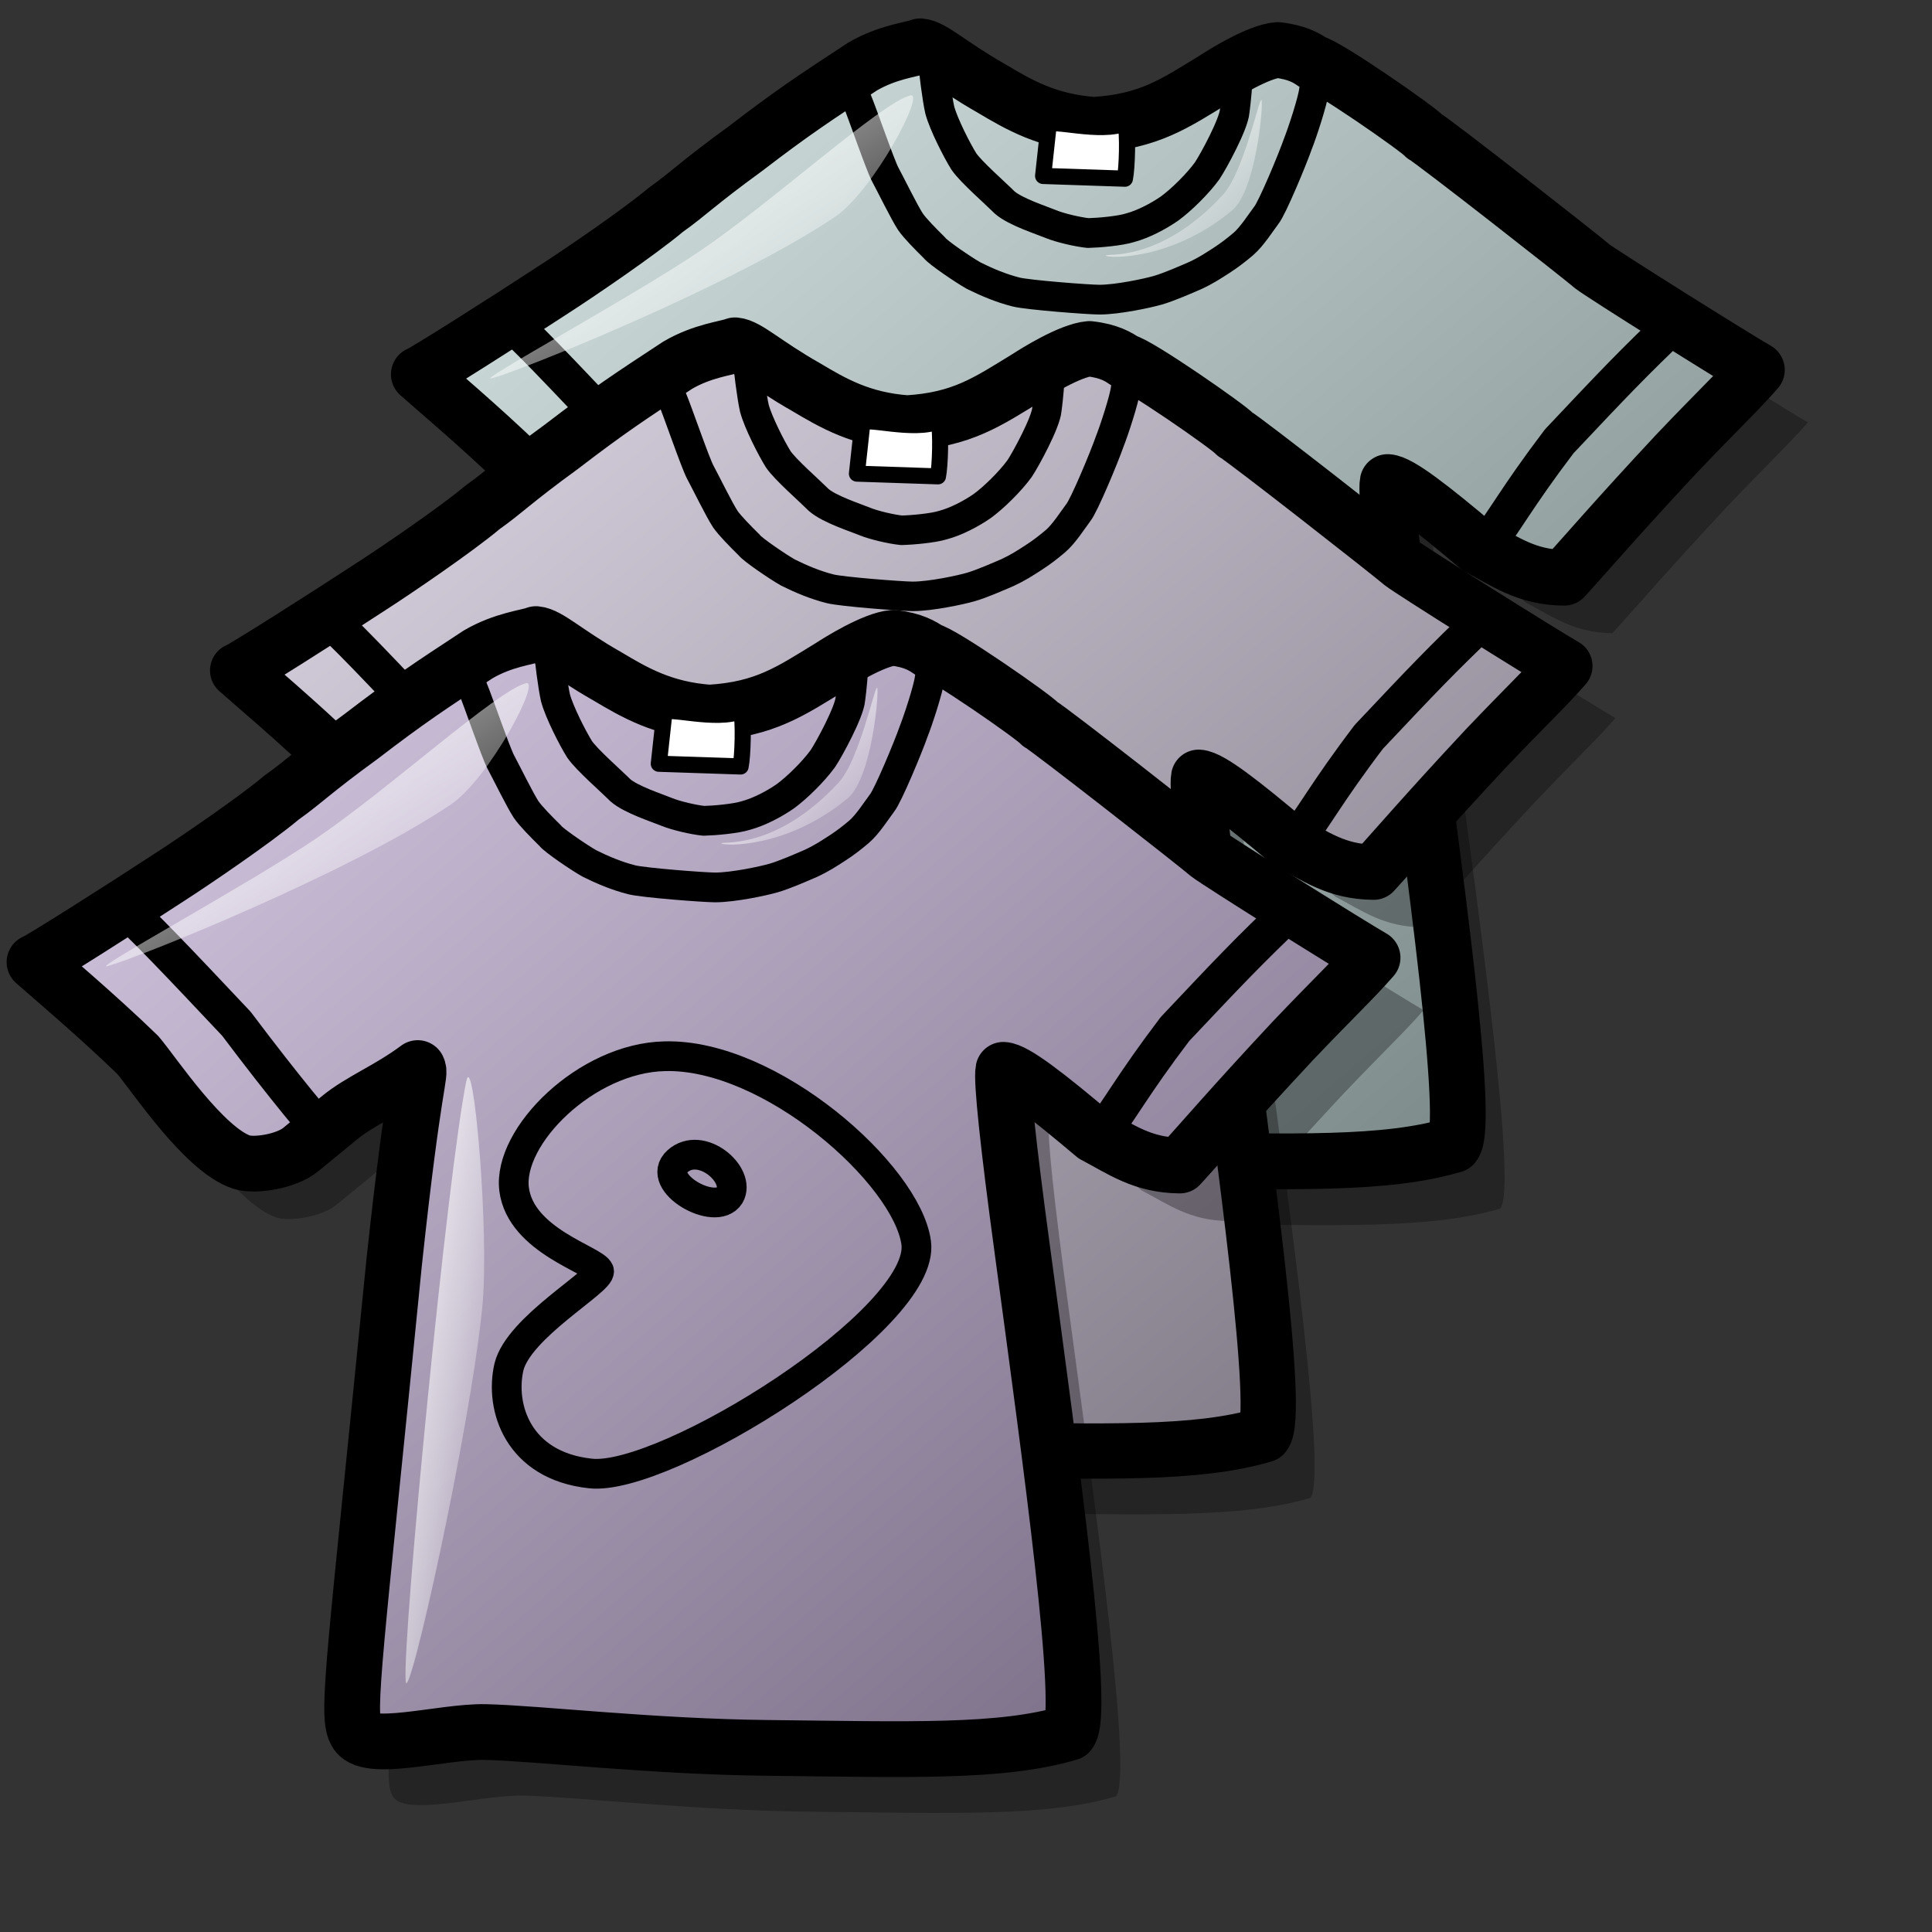 <?xml version="1.0" encoding="UTF-8" standalone="no"?>
<!DOCTYPE svg PUBLIC "-//W3C//DTD SVG 20010904//EN"
"http://www.w3.org/TR/2001/REC-SVG-20010904/DTD/svg10.dtd">
<!-- Created with Inkscape (http://www.inkscape.org/) -->
<svg
   id="svg634"
   sodipodi:version="0.32"
   width="48pt"
   height="48pt"
   xml:space="preserve"
   sodipodi:docbase="/home/dan"
   sodipodi:docname="gnome-settings-theme-mod.svg"
   xmlns="http://www.w3.org/2000/svg"
   xmlns:sodipodi="http://sodipodi.sourceforge.net/DTD/sodipodi-0.dtd"
   xmlns:xml="http://www.w3.org/XML/1998/namespace"
   xmlns:xlink="http://www.w3.org/1999/xlink"
   xmlns:inkscape="http://www.inkscape.org/namespaces/inkscape"
   inkscape:version="0.37">
  <rect width="100%" height="100%" fill="#333333" stroke="none"/>
  <defs
     id="defs636">
    <linearGradient
       id="linearGradient670">
      <stop
         offset="0"
         style="stop-color:#ffffff;stop-opacity:1;"
         id="stop671" />
      <stop
         offset="1"
         style="stop-color:#ffffff;stop-opacity:0;"
         id="stop672" />
    </linearGradient>
    <linearGradient
       id="linearGradient725">
      <stop
         offset="0"
         style="stop-color:#d9cce6;stop-opacity:1;"
         id="stop726" />
      <stop
         offset="1"
         style="stop-color:#73667f;stop-opacity:1;"
         id="stop727" />
    </linearGradient>
    <linearGradient
       id="linearGradient796">
      <stop
         offset="0"
         style="stop-color:#dfd8e6;stop-opacity:1;"
         id="stop797" />
      <stop
         offset="1"
         style="stop-color:#79727f;stop-opacity:1;"
         id="stop798" />
    </linearGradient>
    <linearGradient
       id="linearGradient799">
      <stop
         offset="0"
         style="stop-color:#d8e6e6;stop-opacity:1;"
         id="stop800" />
      <stop
         offset="1"
         style="stop-color:#727F7f;stop-opacity:1;"
         id="stop801" />
    </linearGradient>
    <linearGradient
       xlink:href="#linearGradient725"
       id="linearGradient686"
       x1="-0"
       y1="0"
       x2="1"
       y2="0.981" />
    <linearGradient
       xlink:href="#linearGradient796"
       id="linearGradient795"
       x1="-1.71303893e-9"
       y1="4.26109592e-9"
       x2="1"
       y2="4.26109592e-9" />
    <linearGradient
       xlink:href="#linearGradient799"
       id="linearGradient812"
       x1="-1.71303893e-9"
       y1="4.26109592e-9"
       x2="1"
       y2="4.26109592e-9" />
    <linearGradient
       xlink:href="#linearGradient670"
       id="linearGradient669"
       x1="0"
       y1="0"
       x2="0.992"
       y2="0.987" />
    <linearGradient
       xlink:href="#linearGradient670"
       id="linearGradient674"
       x1="-0"
       y1="0"
       x2="0.952"
       y2="0.987" />
    <linearGradient
       xlink:href="#linearGradient670"
       id="linearGradient676"
       x1="0"
       y1="-0"
       x2="1.006"
       y2="1.019" />
    <linearGradient
       xlink:href="#linearGradient796"
       id="linearGradient743"
       x1="-0"
       y1="0"
       x2="1"
       y2="0.981" />
    <linearGradient
       xlink:href="#linearGradient799"
       id="linearGradient767"
       x1="-0"
       y1="0"
       x2="1"
       y2="0.981" />
  </defs>
  <sodipodi:namedview
     id="base"
     inkscape:zoom="11.6509521"
     inkscape:cx="24.4525882"
     inkscape:cy="23.5014763"
     inkscape:window-width="761"
     inkscape:window-height="785"
     inkscape:window-x="25"
     inkscape:window-y="55" />
  <g
     id="g768">
    <path
       style="font-size:12;opacity:0.296;fill-rule:evenodd;stroke-width:1.875;stroke-linejoin:round;"
       d="M 2.216 33.191 C 2.397 33.134 5.196 31.359 6.816 30.298 C 7.644 29.765 9.725 28.351 10.643 27.578 C 11.412 27.034 11.715 26.686 13.329 25.512 C 15.017 24.222 15.709 23.77 17.345 22.697 C 18.206 22.191 19.037 22.114 19.321 22.001 C 19.749 22.038 20.36 22.651 21.752 23.44 C 22.683 23.995 23.662 24.567 25.241 24.68 C 27.126 24.567 28.005 23.95 29.36 23.12 C 29.643 22.937 30.837 22.184 31.507 22.128 C 32.192 22.203 32.52 22.413 32.733 22.56 C 33.151 22.626 36.35 24.849 36.515 25.067 C 36.808 25.216 41.932 29.23 42.241 29.505 C 42.585 29.774 47.096 32.604 47.859 33.04 C 47.183 33.812 46.546 34.397 45.122 35.895 C 43.035 38.132 42.005 39.345 41.285 40.129 C 40.008 40.121 39.272 39.57 38.368 39.096 C 36.733 37.716 35.661 36.886 35.266 36.865 C 35.192 37.213 35.424 39.414 35.914 43.019 C 36.886 50.239 38.079 58.796 37.512 59.48 C 35.192 60.17 32.075 60.046 27.207 59.995 C 23.263 59.953 19.379 59.495 17.593 59.454 C 16.116 59.423 13.492 60.207 13.167 59.43 C 12.845 58.819 13.166 56.741 14.484 43.433 C 15.159 37.152 15.407 37.047 15.289 36.805 C 14.283 37.553 13.348 37.904 12.619 38.501 L 11.297 39.585 C 10.794 39.997 9.713 40.157 9.279 40.013 C 7.986 39.584 6.276 36.988 5.74 36.36 C 4.329 34.989 2.493 33.443 2.216 33.191 z "
       id="path691"
       sodipodi:nodetypes="ccccccccccccccccccscsssscssscc"
       transform="matrix(0.985,0,0,0.985,12.748,-18.552)" />
    <path
       style="font-size:12;fill:url(#linearGradient767);fill-rule:evenodd;stroke:#000000;stroke-width:1.875;stroke-linejoin:round;"
       d="M 1.143 31.424 C 1.321 31.368 4.081 29.618 5.678 28.571 C 6.494 28.046 8.546 26.652 9.451 25.89 C 10.209 25.354 10.509 25.011 12.1 23.854 C 13.763 22.581 14.446 22.136 16.059 21.077 C 16.907 20.579 17.727 20.503 18.007 20.392 C 18.429 20.428 19.031 21.032 20.404 21.81 C 21.321 22.357 22.286 22.922 23.844 23.033 C 25.702 22.922 26.569 22.313 27.905 21.495 C 28.183 21.315 29.361 20.573 30.022 20.517 C 30.697 20.591 31.02 20.798 31.23 20.943 C 31.642 21.008 34.796 23.2 34.959 23.414 C 35.248 23.562 40.299 27.519 40.604 27.79 C 40.943 28.055 45.39 30.845 46.143 31.275 C 45.476 32.036 44.848 32.613 43.444 34.09 C 41.386 36.295 40.371 37.491 39.661 38.264 C 38.402 38.256 37.677 37.713 36.785 37.245 C 35.173 35.885 34.117 35.067 33.727 35.046 C 33.655 35.389 33.883 37.559 34.366 41.113 C 35.324 48.232 36.5 56.668 35.941 57.342 C 33.655 58.022 30.581 57.9 25.782 57.85 C 21.893 57.808 18.064 57.357 16.303 57.317 C 14.847 57.286 12.261 58.059 11.94 57.293 C 11.622 56.691 11.938 54.642 13.238 41.521 C 13.903 35.329 14.148 35.226 14.031 34.987 C 13.04 35.724 12.118 36.07 11.399 36.659 L 10.096 37.728 C 9.601 38.134 8.534 38.292 8.106 38.15 C 6.832 37.727 5.146 35.167 4.617 34.548 C 3.226 33.197 1.416 31.673 1.143 31.424 z "
       id="path692"
       sodipodi:nodetypes="ccccccccccccccccccscsssscssscc"
       transform="matrix(0.985,0,0,0.985,12.748,-18.552)" />
    <path
       style="font-size:12;fill:none;fill-rule:evenodd;stroke:#000000;stroke-width:1.25;stroke-linecap:round;stroke-linejoin:round;"
       d="M 3.896 29.384 C 4.629 29.989 6.091 31.543 7.932 33.496 C 9.562 35.664 10.817 37.163 10.919 37.199 "
       id="path693"
       sodipodi:nodetypes="ccc"
       transform="matrix(0.985,0,0,0.985,12.748,-18.552)" />
    <path
       style="font-size:12;fill:none;fill-rule:evenodd;stroke:#000000;stroke-width:1.25;stroke-linecap:round;stroke-linejoin:round;"
       d="M 36.881 37.383 C 37.688 36.337 38.031 35.608 39.496 33.676 C 41.377 31.681 41.943 31.084 43.456 29.64 "
       id="path694"
       sodipodi:nodetypes="ccc"
       transform="matrix(0.985,0,0,0.985,12.748,-18.552)" />
    <path
       style="font-size:12;fill:none;fill-rule:evenodd;stroke:#000000;stroke-linecap:round;stroke-linejoin:round;"
       d="M 15.879 22.208 C 16.053 22.62 16.657 24.381 16.826 24.697 C 17.017 25.051 17.472 25.981 17.677 26.292 C 17.825 26.508 18.178 26.867 18.489 27.174 C 18.597 27.325 19.481 27.925 19.804 28.105 C 20.237 28.32 20.716 28.526 21.234 28.656 C 21.624 28.754 23.648 28.911 24.032 28.912 C 24.64 28.912 25.656 28.695 25.996 28.596 C 26.369 28.489 26.931 28.241 27.247 28.105 C 27.615 27.934 27.839 27.784 28.136 27.593 C 28.403 27.42 28.62 27.254 28.871 27.041 C 29.157 26.797 29.45 26.334 29.644 26.076 C 29.842 25.836 30.529 24.184 30.707 23.672 C 30.853 23.308 31.213 22.213 31.248 21.873 "
       id="path695"
       sodipodi:nodetypes="csssssssssssss"
       transform="matrix(0.985,0,0,0.985,12.748,-18.552)" />
    <path
       style="font-size:12;fill:none;fill-rule:evenodd;stroke:#000000;stroke-linecap:round;stroke-linejoin:round;"
       d="M 18.451 20.998 C 18.451 21.168 18.577 22.158 18.663 22.535 C 18.794 23.022 19.248 23.907 19.475 24.268 C 19.715 24.618 20.51 25.31 20.848 25.647 C 21.213 25.961 22.07 26.235 22.414 26.376 C 22.709 26.497 23.305 26.637 23.651 26.672 C 24.025 26.663 24.726 26.6 25.062 26.494 C 25.503 26.376 26.016 26.109 26.396 25.844 C 26.784 25.56 27.335 25.02 27.653 24.583 C 27.873 24.255 28.547 23.009 28.581 22.574 C 28.629 22.183 28.701 21.633 28.658 21.156 "
       id="path696"
       sodipodi:nodetypes="cssssssssss"
       transform="matrix(0.985,0,0,0.985,12.748,-18.552)" />
    <path
       style="font-size:12;fill:#ffffff;fill-rule:evenodd;stroke:#000000;stroke-width:0.543;stroke-linecap:round;stroke-linejoin:round;"
       d="M 24.908 22.971 C 24.087 23.346 22.352 22.802 22.325 23.043 L 22.139 24.752 L 24.889 24.844 C 24.962 24.496 24.998 23.345 24.908 22.971 z "
       id="path697"
       sodipodi:nodetypes="csccc"
       transform="matrix(0.985,0,0,0.985,12.748,-18.552)" />
    <path
       d="M 20.129 41.813 C 20 41.441 17.492 40.804 17.272 39.06 C 17.051 37.281 19.701 34.64 22.342 34.589 C 25.885 34.493 30.475 38.556 30.794 40.858 C 31.152 43.418 22.324 48.921 19.828 48.62 C 17.402 48.354 16.788 46.398 17.097 45.045 C 17.416 43.707 20.191 42.157 20.129 41.813 z M 22.766 38.122 C 23.565 37.406 24.919 38.588 24.52 39.27 C 24.053 40.016 21.98 38.827 22.766 38.122 z "
       style="font-size:12;fill:none;fill-rule:evenodd;stroke:#000000;stroke-linejoin:round;"
       id="path698"
       transform="matrix(0.985,0,0,0.985,12.748,-18.552)" />
    <path
       style="font-size:12;fill:url(#linearGradient669);fill-rule:evenodd;stroke-width:1pt;"
       d="M 3.592 31.559 C 2.998 31.71 8.322 28.814 10.583 27.287 C 13.015 25.643 16.685 22.296 17.67 22.044 C 18.206 21.907 16.427 25.256 15.146 26.122 C 11.734 28.427 4.519 31.322 3.592 31.559 z "
       id="path699"
       sodipodi:nodetypes="cssss"
       transform="matrix(0.985,0,0,0.985,12.748,-18.552)" />
    <path
       style="font-size:12;fill:url(#linearGradient674);fill-rule:evenodd;stroke-width:1pt;"
       d="M 13.625 55.601 C 13.516 54.045 15.04 38.471 15.664 35.431 C 15.899 34.286 16.454 40.538 16.2 43.049 C 15.775 47.261 13.695 56.585 13.625 55.601 z "
       id="path700"
       sodipodi:nodetypes="csss"
       transform="matrix(0.985,0,0,0.985,12.748,-18.552)" />
    <path
       style="font-size:12;fill:url(#linearGradient676);fill-rule:evenodd;stroke-width:1pt;"
       d="M 24.245 27.431 C 24.171 27.344 26.042 27.711 28.19 25.382 C 28.88 24.631 29.408 22.113 29.48 22.196 C 29.56 22.29 29.307 25.233 28.493 25.913 C 26.451 27.609 24.323 27.521 24.245 27.431 z "
       id="path701"
       sodipodi:nodetypes="cssss"
       transform="matrix(0.985,0,0,0.985,12.748,-18.552)" />
  </g>
  <g
     id="g744">
    <path
       style="font-size:12;opacity:0.296;fill-rule:evenodd;stroke-width:1.875;stroke-linejoin:round;"
       d="M 2.216 33.191 C 2.397 33.134 5.196 31.359 6.816 30.298 C 7.644 29.765 9.725 28.351 10.643 27.578 C 11.412 27.034 11.715 26.686 13.329 25.512 C 15.017 24.222 15.709 23.77 17.345 22.697 C 18.206 22.191 19.037 22.114 19.321 22.001 C 19.749 22.038 20.36 22.651 21.752 23.44 C 22.683 23.995 23.662 24.567 25.241 24.68 C 27.126 24.567 28.005 23.95 29.36 23.12 C 29.643 22.937 30.837 22.184 31.507 22.128 C 32.192 22.203 32.52 22.413 32.733 22.56 C 33.151 22.626 36.35 24.849 36.515 25.067 C 36.808 25.216 41.932 29.23 42.241 29.505 C 42.585 29.774 47.096 32.604 47.859 33.04 C 47.183 33.812 46.546 34.397 45.122 35.895 C 43.035 38.132 42.005 39.345 41.285 40.129 C 40.008 40.121 39.272 39.57 38.368 39.096 C 36.733 37.716 35.661 36.886 35.266 36.865 C 35.192 37.213 35.424 39.414 35.914 43.019 C 36.886 50.239 38.079 58.796 37.512 59.48 C 35.192 60.17 32.075 60.046 27.207 59.995 C 23.263 59.953 19.379 59.495 17.593 59.454 C 16.116 59.423 13.492 60.207 13.167 59.43 C 12.845 58.819 13.166 56.741 14.484 43.433 C 15.159 37.152 15.407 37.047 15.289 36.805 C 14.283 37.553 13.348 37.904 12.619 38.501 L 11.297 39.585 C 10.794 39.997 9.713 40.157 9.279 40.013 C 7.986 39.584 6.276 36.988 5.74 36.36 C 4.329 34.989 2.493 33.443 2.216 33.191 z "
       id="path703"
       sodipodi:nodetypes="ccccccccccccccccccscsssscssscc"
       transform="matrix(0.977,0,0,0.977,6.756,-8.492)" />
    <path
       style="font-size:12;fill:url(#linearGradient743);fill-rule:evenodd;stroke:#000000;stroke-width:1.875;stroke-linejoin:round;"
       d="M 1.143 31.424 C 1.321 31.368 4.081 29.618 5.678 28.571 C 6.494 28.046 8.546 26.652 9.451 25.89 C 10.209 25.354 10.509 25.011 12.1 23.854 C 13.763 22.581 14.446 22.136 16.059 21.077 C 16.907 20.579 17.727 20.503 18.007 20.392 C 18.429 20.428 19.031 21.032 20.404 21.81 C 21.321 22.357 22.286 22.922 23.844 23.033 C 25.702 22.922 26.569 22.313 27.905 21.495 C 28.183 21.315 29.361 20.573 30.022 20.517 C 30.697 20.591 31.02 20.798 31.23 20.943 C 31.642 21.008 34.796 23.2 34.959 23.414 C 35.248 23.562 40.299 27.519 40.604 27.79 C 40.943 28.055 45.39 30.845 46.143 31.275 C 45.476 32.036 44.848 32.613 43.444 34.09 C 41.386 36.295 40.371 37.491 39.661 38.264 C 38.402 38.256 37.677 37.713 36.785 37.245 C 35.173 35.885 34.117 35.067 33.727 35.046 C 33.655 35.389 33.883 37.559 34.366 41.113 C 35.324 48.232 36.5 56.668 35.941 57.342 C 33.655 58.022 30.581 57.9 25.782 57.85 C 21.893 57.808 18.064 57.357 16.303 57.317 C 14.847 57.286 12.261 58.059 11.94 57.293 C 11.622 56.691 11.938 54.642 13.238 41.521 C 13.903 35.329 14.148 35.226 14.031 34.987 C 13.04 35.724 12.118 36.07 11.399 36.659 L 10.096 37.728 C 9.601 38.134 8.534 38.292 8.106 38.15 C 6.832 37.727 5.146 35.167 4.617 34.548 C 3.226 33.197 1.416 31.673 1.143 31.424 z "
       id="path704"
       sodipodi:nodetypes="ccccccccccccccccccscsssscssscc"
       transform="matrix(0.977,0,0,0.977,6.756,-8.492)" />
    <path
       style="font-size:12;fill:none;fill-rule:evenodd;stroke:#000000;stroke-width:1.25;stroke-linecap:round;stroke-linejoin:round;"
       d="M 3.896 29.384 C 4.629 29.989 6.091 31.543 7.932 33.496 C 9.562 35.664 10.817 37.163 10.919 37.199 "
       id="path705"
       sodipodi:nodetypes="ccc"
       transform="matrix(0.977,0,0,0.977,6.756,-8.492)" />
    <path
       style="font-size:12;fill:none;fill-rule:evenodd;stroke:#000000;stroke-width:1.25;stroke-linecap:round;stroke-linejoin:round;"
       d="M 36.881 37.383 C 37.688 36.337 38.031 35.608 39.496 33.676 C 41.377 31.681 41.943 31.084 43.456 29.64 "
       id="path706"
       sodipodi:nodetypes="ccc"
       transform="matrix(0.977,0,0,0.977,6.756,-8.492)" />
    <path
       style="font-size:12;fill:none;fill-rule:evenodd;stroke:#000000;stroke-linecap:round;stroke-linejoin:round;"
       d="M 15.879 22.208 C 16.053 22.62 16.657 24.381 16.826 24.697 C 17.017 25.051 17.472 25.981 17.677 26.292 C 17.825 26.508 18.178 26.867 18.489 27.174 C 18.597 27.325 19.481 27.925 19.804 28.105 C 20.237 28.32 20.716 28.526 21.234 28.656 C 21.624 28.754 23.648 28.911 24.032 28.912 C 24.64 28.912 25.656 28.695 25.996 28.596 C 26.369 28.489 26.931 28.241 27.247 28.105 C 27.615 27.934 27.839 27.784 28.136 27.593 C 28.403 27.42 28.62 27.254 28.871 27.041 C 29.157 26.797 29.45 26.334 29.644 26.076 C 29.842 25.836 30.529 24.184 30.707 23.672 C 30.853 23.308 31.213 22.213 31.248 21.873 "
       id="path707"
       sodipodi:nodetypes="csssssssssssss"
       transform="matrix(0.977,0,0,0.977,6.756,-8.492)" />
    <path
       style="font-size:12;fill:none;fill-rule:evenodd;stroke:#000000;stroke-linecap:round;stroke-linejoin:round;"
       d="M 18.451 20.998 C 18.451 21.168 18.577 22.158 18.663 22.535 C 18.794 23.022 19.248 23.907 19.475 24.268 C 19.715 24.618 20.51 25.31 20.848 25.647 C 21.213 25.961 22.07 26.235 22.414 26.376 C 22.709 26.497 23.305 26.637 23.651 26.672 C 24.025 26.663 24.726 26.6 25.062 26.494 C 25.503 26.376 26.016 26.109 26.396 25.844 C 26.784 25.56 27.335 25.02 27.653 24.583 C 27.873 24.255 28.547 23.009 28.581 22.574 C 28.629 22.183 28.701 21.633 28.658 21.156 "
       id="path708"
       sodipodi:nodetypes="cssssssssss"
       transform="matrix(0.977,0,0,0.977,6.756,-8.492)" />
    <path
       style="font-size:12;fill:#ffffff;fill-rule:evenodd;stroke:#000000;stroke-width:0.543;stroke-linecap:round;stroke-linejoin:round;"
       d="M 24.908 22.971 C 24.087 23.346 22.352 22.802 22.325 23.043 L 22.139 24.752 L 24.889 24.844 C 24.962 24.496 24.998 23.345 24.908 22.971 z "
       id="path709"
       sodipodi:nodetypes="csccc"
       transform="matrix(0.977,0,0,0.977,6.756,-8.492)" />
    <path
       d="M 20.129 41.813 C 20 41.441 17.492 40.804 17.272 39.06 C 17.051 37.281 19.701 34.64 22.342 34.589 C 25.885 34.493 30.475 38.556 30.794 40.858 C 31.152 43.418 22.324 48.921 19.828 48.62 C 17.402 48.354 16.788 46.398 17.097 45.045 C 17.416 43.707 20.191 42.157 20.129 41.813 z M 22.766 38.122 C 23.565 37.406 24.919 38.588 24.52 39.27 C 24.053 40.016 21.98 38.827 22.766 38.122 z "
       style="font-size:12;fill:none;fill-rule:evenodd;stroke:#000000;stroke-linejoin:round;"
       id="path710"
       transform="matrix(0.977,0,0,0.977,6.756,-8.492)" />
    <path
       style="font-size:12;fill:url(#linearGradient669);fill-rule:evenodd;stroke-width:1pt;"
       d="M 3.592 31.559 C 2.998 31.71 8.322 28.814 10.583 27.287 C 13.015 25.643 16.685 22.296 17.67 22.044 C 18.206 21.907 16.427 25.256 15.146 26.122 C 11.734 28.427 4.519 31.322 3.592 31.559 z "
       id="path711"
       sodipodi:nodetypes="cssss"
       transform="matrix(0.977,0,0,0.977,6.756,-8.492)" />
    <path
       style="font-size:12;fill:url(#linearGradient674);fill-rule:evenodd;stroke-width:1pt;"
       d="M 13.625 55.601 C 13.516 54.045 15.04 38.471 15.664 35.431 C 15.899 34.286 16.454 40.538 16.2 43.049 C 15.775 47.261 13.695 56.585 13.625 55.601 z "
       id="path712"
       sodipodi:nodetypes="csss"
       transform="matrix(0.977,0,0,0.977,6.756,-8.492)" />
    <path
       style="font-size:12;fill:url(#linearGradient676);fill-rule:evenodd;stroke-width:1pt;"
       d="M 24.245 27.431 C 24.171 27.344 26.042 27.711 28.19 25.382 C 28.88 24.631 29.408 22.113 29.48 22.196 C 29.56 22.29 29.307 25.233 28.493 25.913 C 26.451 27.609 24.323 27.521 24.245 27.431 z "
       id="path713"
       sodipodi:nodetypes="cssss"
       transform="matrix(0.977,0,0,0.977,6.756,-8.492)" />
  </g>
  <g
     id="g678"
     transform="matrix(0.985,0,0,0.985,1.749298e-2,0.919)">
    <path
       style="font-size:12;fill:#000000;fill-rule:evenodd;stroke:none;stroke-width:1.875;stroke-linejoin:round;stroke-dasharray:none;fill-opacity:1;opacity:0.296;"
       d="M 2.216 33.191 C 2.397 33.134 5.196 31.359 6.816 30.298 C 7.644 29.765 9.725 28.351 10.643 27.578 C 11.412 27.034 11.715 26.686 13.329 25.512 C 15.017 24.222 15.709 23.77 17.345 22.697 C 18.206 22.191 19.037 22.114 19.321 22.001 C 19.749 22.038 20.36 22.651 21.752 23.44 C 22.683 23.995 23.662 24.567 25.241 24.68 C 27.126 24.567 28.005 23.95 29.36 23.12 C 29.643 22.937 30.837 22.184 31.507 22.128 C 32.192 22.203 32.52 22.413 32.733 22.56 C 33.151 22.626 36.35 24.849 36.515 25.067 C 36.808 25.216 41.932 29.23 42.241 29.505 C 42.585 29.774 47.096 32.604 47.859 33.04 C 47.183 33.812 46.546 34.397 45.122 35.895 C 43.035 38.132 42.005 39.345 41.285 40.129 C 40.008 40.121 39.272 39.57 38.368 39.096 C 36.733 37.716 35.661 36.886 35.266 36.865 C 35.192 37.213 35.424 39.414 35.914 43.019 C 36.886 50.239 38.079 58.796 37.512 59.48 C 35.192 60.17 32.075 60.046 27.207 59.995 C 23.263 59.953 19.379 59.495 17.593 59.454 C 16.116 59.423 13.492 60.207 13.167 59.43 C 12.845 58.819 13.166 56.741 14.484 43.433 C 15.159 37.152 15.407 37.047 15.289 36.805 C 14.283 37.553 13.348 37.904 12.619 38.501 L 11.297 39.585 C 10.794 39.997 9.713 40.157 9.279 40.013 C 7.986 39.584 6.276 36.988 5.74 36.36 C 4.329 34.989 2.493 33.443 2.216 33.191 z "
       id="path677"
       sodipodi:nodetypes="ccccccccccccccccccscsssscssscc" />
    <path
       style="font-size:12;fill:url(#linearGradient686);fill-rule:evenodd;stroke:#000000;stroke-width:1.875;stroke-linejoin:round;stroke-dasharray:none;"
       d="M 1.143 31.424 C 1.321 31.368 4.081 29.618 5.678 28.571 C 6.494 28.046 8.546 26.652 9.451 25.89 C 10.209 25.354 10.509 25.011 12.1 23.854 C 13.763 22.581 14.446 22.136 16.059 21.077 C 16.907 20.579 17.727 20.503 18.007 20.392 C 18.429 20.428 19.031 21.032 20.404 21.81 C 21.321 22.357 22.286 22.922 23.844 23.033 C 25.702 22.922 26.569 22.313 27.905 21.495 C 28.183 21.315 29.361 20.573 30.022 20.517 C 30.697 20.591 31.02 20.798 31.23 20.943 C 31.642 21.008 34.796 23.2 34.959 23.414 C 35.248 23.562 40.299 27.519 40.604 27.79 C 40.943 28.055 45.39 30.845 46.143 31.275 C 45.476 32.036 44.848 32.613 43.444 34.09 C 41.386 36.295 40.371 37.491 39.661 38.264 C 38.402 38.256 37.677 37.713 36.785 37.245 C 35.173 35.885 34.117 35.067 33.727 35.046 C 33.655 35.389 33.883 37.559 34.366 41.113 C 35.324 48.232 36.5 56.668 35.941 57.342 C 33.655 58.022 30.581 57.9 25.782 57.85 C 21.893 57.808 18.064 57.357 16.303 57.317 C 14.847 57.286 12.261 58.059 11.94 57.293 C 11.622 56.691 11.938 54.642 13.238 41.521 C 13.903 35.329 14.148 35.226 14.031 34.987 C 13.04 35.724 12.118 36.07 11.399 36.659 L 10.096 37.728 C 9.601 38.134 8.534 38.292 8.106 38.15 C 6.832 37.727 5.146 35.167 4.617 34.548 C 3.226 33.197 1.416 31.673 1.143 31.424 z "
       id="path552"
       sodipodi:nodetypes="ccccccccccccccccccscsssscssscc" />
    <path
       style="font-size:12;fill:none;fill-rule:evenodd;stroke:#000000;stroke-width:1.25;stroke-linecap:round;stroke-linejoin:round;stroke-dasharray:none;"
       d="M 3.896 29.384 C 4.629 29.989 6.091 31.543 7.932 33.496 C 9.562 35.664 10.817 37.163 10.919 37.199 "
       id="path553"
       sodipodi:nodetypes="ccc" />
    <path
       style="font-size:12;fill:none;fill-rule:evenodd;stroke:#000000;stroke-width:1.25;stroke-linecap:round;stroke-linejoin:round;stroke-dasharray:none;"
       d="M 36.881 37.383 C 37.688 36.337 38.031 35.608 39.496 33.676 C 41.377 31.681 41.943 31.084 43.456 29.64 "
       id="path554"
       sodipodi:nodetypes="ccc" />
    <path
       style="font-size:12;fill:none;fill-rule:evenodd;stroke:#000000;stroke-width:1;stroke-linecap:round;stroke-linejoin:round;stroke-dasharray:none;"
       d="M 15.879 22.208 C 16.053 22.62 16.657 24.381 16.826 24.697 C 17.017 25.051 17.472 25.981 17.677 26.292 C 17.825 26.508 18.178 26.867 18.489 27.174 C 18.597 27.325 19.481 27.925 19.804 28.105 C 20.237 28.32 20.716 28.526 21.234 28.656 C 21.624 28.754 23.648 28.911 24.032 28.912 C 24.64 28.912 25.656 28.695 25.996 28.596 C 26.369 28.489 26.931 28.241 27.247 28.105 C 27.615 27.934 27.839 27.784 28.136 27.593 C 28.403 27.42 28.62 27.254 28.871 27.041 C 29.157 26.797 29.45 26.334 29.644 26.076 C 29.842 25.836 30.529 24.184 30.707 23.672 C 30.853 23.308 31.213 22.213 31.248 21.873 "
       id="path555"
       sodipodi:nodetypes="csssssssssssss" />
    <path
       style="font-size:12;fill:none;fill-rule:evenodd;stroke:#000000;stroke-width:1;stroke-linecap:round;stroke-linejoin:round;stroke-dasharray:none;"
       d="M 18.451 20.998 C 18.451 21.168 18.577 22.158 18.663 22.535 C 18.794 23.022 19.248 23.907 19.475 24.268 C 19.715 24.618 20.51 25.31 20.848 25.647 C 21.213 25.961 22.07 26.235 22.414 26.376 C 22.709 26.497 23.305 26.637 23.651 26.672 C 24.025 26.663 24.726 26.6 25.062 26.494 C 25.503 26.376 26.016 26.109 26.396 25.844 C 26.784 25.56 27.335 25.02 27.653 24.583 C 27.873 24.255 28.547 23.009 28.581 22.574 C 28.629 22.183 28.701 21.633 28.658 21.156 "
       id="path556"
       sodipodi:nodetypes="cssssssssss" />
    <path
       style="font-size:12;fill:#ffffff;fill-rule:evenodd;stroke:#000000;stroke-width:0.543;stroke-linecap:round;stroke-linejoin:round;"
       d="M 24.908 22.971 C 24.087 23.346 22.352 22.802 22.325 23.043 L 22.139 24.752 L 24.889 24.844 C 24.962 24.496 24.998 23.345 24.908 22.971 z "
       id="path557"
       sodipodi:nodetypes="csccc" />
    <path
       d="M 20.129 41.813 C 20 41.441 17.492 40.804 17.272 39.06 C 17.051 37.281 19.701 34.64 22.342 34.589 C 25.885 34.493 30.475 38.556 30.794 40.858 C 31.152 43.418 22.324 48.921 19.828 48.62 C 17.402 48.354 16.788 46.398 17.097 45.045 C 17.416 43.707 20.191 42.157 20.129 41.813 z M 22.766 38.122 C 23.565 37.406 24.919 38.588 24.52 39.27 C 24.053 40.016 21.98 38.827 22.766 38.122 z "
       style="font-size:12;fill:none;fill-rule:evenodd;stroke:#000000;stroke-width:1;stroke-linejoin:round;stroke-dasharray:none;"
       id="path594" />
    <path
       style="fill:url(#linearGradient669);fill-rule:evenodd;stroke:none;stroke-opacity:1;stroke-width:1pt;stroke-linejoin:miter;stroke-linecap:butt;fill-opacity:1;"
       d="M 3.592 31.559 C 2.998 31.71 8.322 28.814 10.583 27.287 C 13.015 25.643 16.685 22.296 17.67 22.044 C 18.206 21.907 16.427 25.256 15.146 26.122 C 11.734 28.427 4.519 31.322 3.592 31.559 z "
       id="path668"
       sodipodi:nodetypes="cssss" />
    <path
       style="fill:url(#linearGradient674);fill-rule:evenodd;stroke:none;stroke-opacity:1;stroke-width:1pt;stroke-linejoin:miter;stroke-linecap:butt;fill-opacity:1;"
       d="M 13.625 55.601 C 13.516 54.045 15.04 38.471 15.664 35.431 C 15.899 34.286 16.454 40.538 16.2 43.049 C 15.775 47.261 13.695 56.585 13.625 55.601 z "
       id="path673"
       sodipodi:nodetypes="csss" />
    <path
       style="fill:url(#linearGradient676);fill-rule:evenodd;stroke:none;stroke-opacity:1;stroke-width:1pt;stroke-linejoin:miter;stroke-linecap:butt;fill-opacity:1;"
       d="M 24.245 27.431 C 24.171 27.344 26.042 27.711 28.19 25.382 C 28.88 24.631 29.408 22.113 29.48 22.196 C 29.56 22.29 29.307 25.233 28.493 25.913 C 26.451 27.609 24.323 27.521 24.245 27.431 z "
       id="path675"
       sodipodi:nodetypes="cssss" />
  </g>
</svg>

